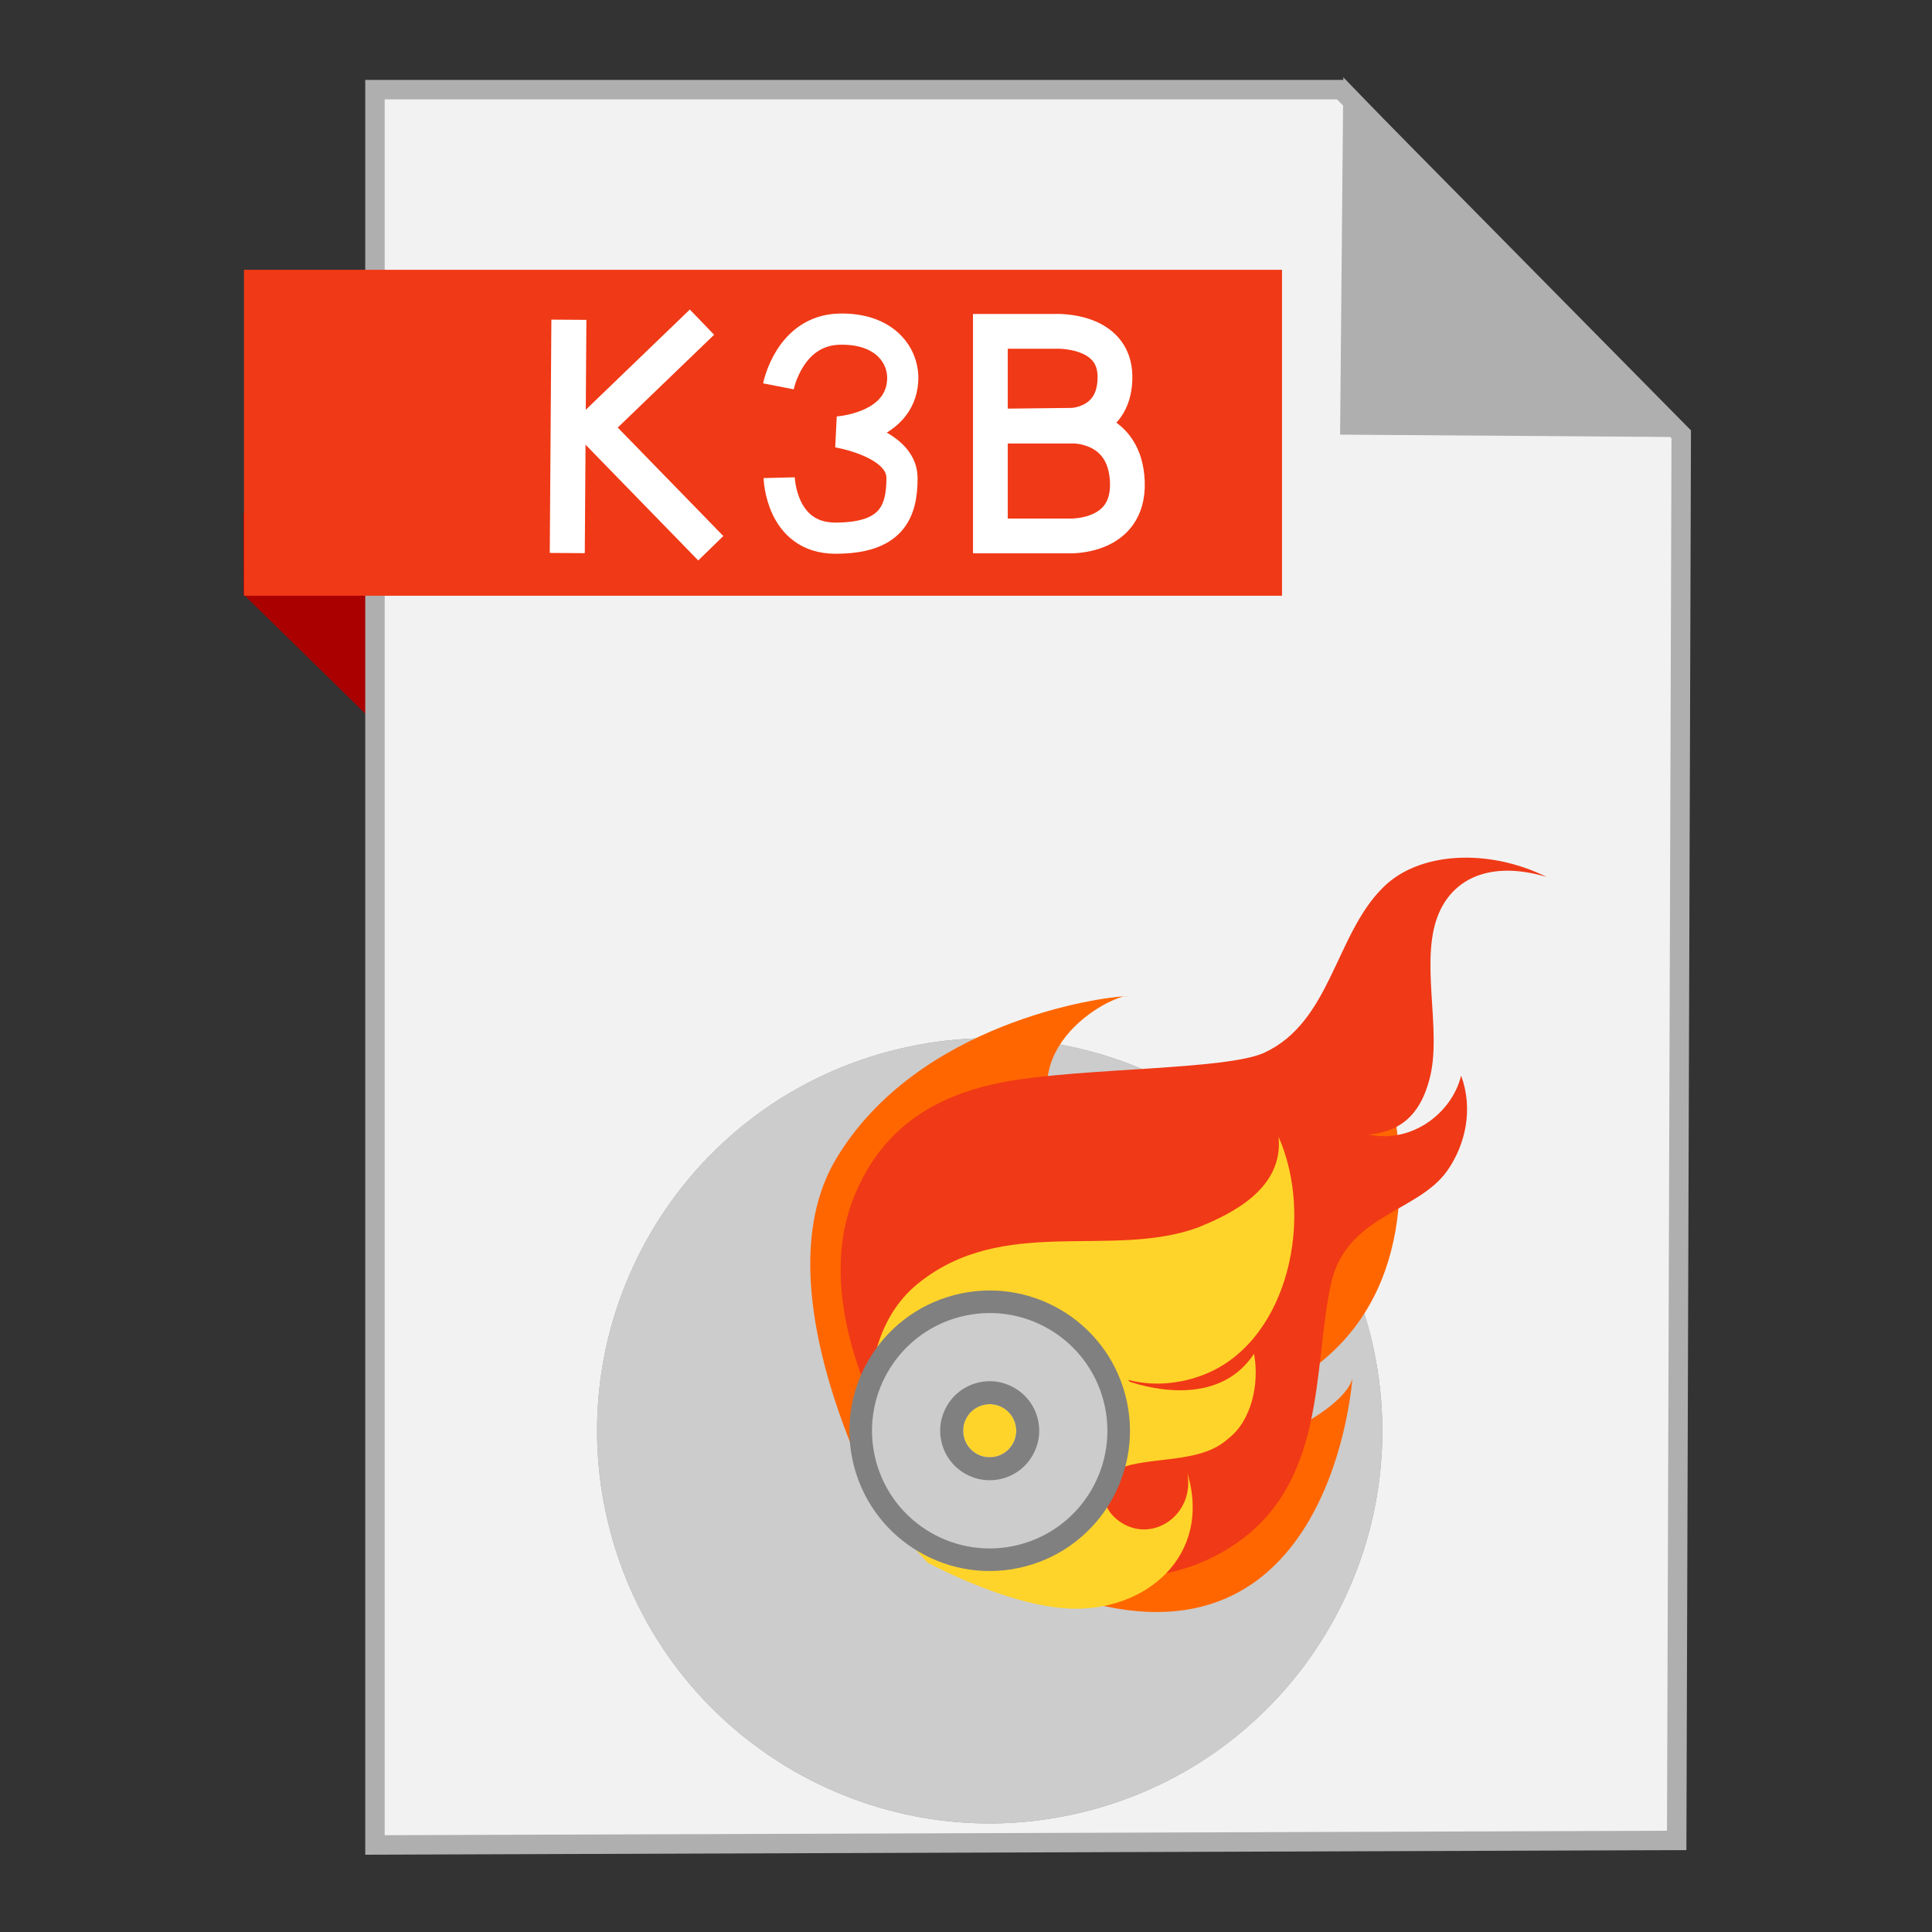 <?xml version="1.0" encoding="UTF-8" standalone="no"?>
<!-- Created with Inkscape (http://www.inkscape.org/) -->

<svg
   xmlns:dc="http://purl.org/dc/elements/1.1/"
   xmlns:cc="http://creativecommons.org/ns#"
   xmlns:rdf="http://www.w3.org/1999/02/22-rdf-syntax-ns#"
   xmlns:svg="http://www.w3.org/2000/svg"
   xmlns="http://www.w3.org/2000/svg"
   xmlns:xlink="http://www.w3.org/1999/xlink"
   xmlns:sodipodi="http://sodipodi.sourceforge.net/DTD/sodipodi-0.dtd"
   xmlns:inkscape="http://www.inkscape.org/namespaces/inkscape"
   width="500"
   height="500"
   id="svg2"
   version="1.1"
   inkscape:version="0.91 r13725"
   sodipodi:docname="application-x-k3b.svg">
  <rect width="100%" height="100%" fill="#333333" stroke="none"/>
  <defs
     id="defs4">
    <linearGradient
       inkscape:collect="always"
       xlink:href="#linearGradient356"
       id="linearGradient3215"
       gradientUnits="userSpaceOnUse"
       gradientTransform="matrix(0.072,0,0,-0.072,200.722,103.273)"
       spreadMethod="pad"
       x1="0"
       y1="0"
       x2="1"
       y2="0" />
    <linearGradient
       x1="0"
       y1="0"
       x2="1"
       y2="0"
       gradientUnits="userSpaceOnUse"
       gradientTransform="matrix(0.072,0,0,-0.072,200.722,103.273)"
       spreadMethod="pad"
       id="linearGradient356">
      <stop
         style="stop-opacity:1;stop-color:#ffce00"
         offset="0"
         id="stop358" />
      <stop
         style="stop-opacity:1;stop-color:#ffb500"
         offset="0.267"
         id="stop360" />
      <stop
         style="stop-opacity:1;stop-color:#ffb500"
         offset="0.267"
         id="stop362" />
      <stop
         style="stop-opacity:1;stop-color:#ff3800"
         offset="1"
         id="stop364" />
    </linearGradient>
    <linearGradient
       inkscape:collect="always"
       xlink:href="#linearGradient380"
       id="linearGradient3217"
       gradientUnits="userSpaceOnUse"
       gradientTransform="matrix(0.362,0,0,-0.362,153.616,194.449)"
       spreadMethod="pad"
       x1="0"
       y1="0"
       x2="1"
       y2="0" />
    <linearGradient
       x1="0"
       y1="0"
       x2="1"
       y2="0"
       gradientUnits="userSpaceOnUse"
       gradientTransform="matrix(0.362,0,0,-0.362,153.616,194.449)"
       spreadMethod="pad"
       id="linearGradient380">
      <stop
         style="stop-opacity:1;stop-color:#ffce00"
         offset="0"
         id="stop382" />
      <stop
         style="stop-opacity:1;stop-color:#ffb500"
         offset="0.267"
         id="stop384" />
      <stop
         style="stop-opacity:1;stop-color:#ffb500"
         offset="0.267"
         id="stop386" />
      <stop
         style="stop-opacity:1;stop-color:#ff3800"
         offset="1"
         id="stop388" />
    </linearGradient>
  </defs>
  <sodipodi:namedview
     id="base"
     pagecolor="#ffffff"
     bordercolor="#666666"
     borderopacity="1.0"
     inkscape:pageopacity="0.0"
     inkscape:pageshadow="2"
     inkscape:zoom="0.60666665"
     inkscape:cx="471.2248"
     inkscape:cy="176.08943"
     inkscape:document-units="px"
     inkscape:current-layer="layer1"
     showgrid="false"
     inkscape:window-width="1366"
     inkscape:window-height="711"
     inkscape:window-x="0"
     inkscape:window-y="0"
     inkscape:window-maximized="1" />
  <g
     inkscape:label="Layer 1"
     inkscape:groupmode="layer"
     id="layer1"
     transform="translate(0,-552.362)">
    <path
       style="fill:#aa0000;fill-rule:evenodd;stroke:none;stroke-width:1px;stroke-linecap:butt;stroke-linejoin:miter;stroke-opacity:1"
       d="M 63.039,706.212 116.261,758.311 114.601,685.269 63,685.024 Z"
       id="path4230"
       inkscape:connector-curvature="0"
       sodipodi:nodetypes="ccccc" />
    <path
       style="fill:#f2f2f2;fill-rule:evenodd;stroke:#afafaf;stroke-width:5.035;stroke-linecap:butt;stroke-linejoin:miter;stroke-miterlimit:4;stroke-dasharray:none;stroke-opacity:1"
       d="m 97.041,1029.836 336.888,-1.174 1.174,-363.887 -88.037,-89.211 -250.025,0 z"
       id="path3364"
       inkscape:connector-curvature="0" />
    <path
       style="fill:#afafaf;fill-opacity:1;fill-rule:evenodd;stroke:#afafaf;stroke-width:5.035;stroke-linecap:butt;stroke-linejoin:miter;stroke-miterlimit:4;stroke-dasharray:none;stroke-opacity:1"
       d="m 431.519,662.931 -82.164,-0.587 0.759,-83.804 z"
       id="path4166"
       inkscape:connector-curvature="0"
       sodipodi:nodetypes="cccc" />
    <rect
       style="fill:#f03916;fill-opacity:1;stroke:none;stroke-width:5;stroke-miterlimit:4;stroke-dasharray:none;stroke-opacity:1"
       id="rect4228"
       width="268.644"
       height="84.351"
       x="63.14"
       y="622.187" />
    <g
       id="g4207"
       transform="matrix(0.833,0,0,0.833,-386.501,164.359)">
      <g
         transform="matrix(1.571,-0.416,-0.416,-1.571,802.695,1028.213)"
         id="g892">
        <path
           inkscape:connector-curvature="0"
           id="path894"
           style="fill:#999999;fill-opacity:1;fill-rule:evenodd;stroke:none"
           d="m 0,0 c -41.446,0 -75.045,33.599 -75.045,75.045 0,41.446 33.599,75.045 75.045,75.045 L 0,80.131 c -2.809,0 -5.086,-2.277 -5.086,-5.086 0,-2.81 2.277,-5.086 5.086,-5.086 L 0,0 Z m 0,150.09 c 41.447,0 75.045,-33.599 75.045,-75.045 C 75.045,33.599 41.447,0 0,0 l 0,69.959 c 2.809,0 5.086,2.276 5.086,5.086 0,2.809 -2.277,5.086 -5.086,5.086 l 0,69.959 z" />
      </g>
      <g
         style="fill:#cccccc"
         transform="matrix(1.571,-0.416,-0.416,-1.571,802.695,1028.213)"
         id="g1694">
        <path
           inkscape:connector-curvature="0"
           id="path1696"
           style="fill:#cccccc;fill-opacity:1;fill-rule:evenodd;stroke:none"
           d="m 0,0 c -41.446,0 -75.045,33.599 -75.045,75.045 0,41.446 33.599,75.045 75.045,75.045 L 0,80.131 c -2.809,0 -5.086,-2.277 -5.086,-5.086 0,-2.81 2.277,-5.086 5.086,-5.086 L 0,0 Z m 0,150.09 c 41.447,0 75.045,-33.599 75.045,-75.045 C 75.045,33.599 41.447,0 0,0 l 0,69.959 c 2.809,0 5.086,2.276 5.086,5.086 0,2.809 -2.277,5.086 -5.086,5.086 l 0,69.959 z" />
      </g>
      <g
         style="fill:#ff6600"
         id="g296"
         transform="matrix(1.228,1.317,1.317,-1.228,368.772,811.576)">
        <g
           style="fill:#ff6600"
           id="g298">
          <g
             style="fill:#ff6600"
             id="g304">
            <g
               style="fill:#ff6600"
               id="g306">
              <path
                 id="path318"
                 style="fill:#ff6600;stroke:none"
                 d="m 170.951,169.403 c -24.114,-0.398 -19.928,20.446 -17.335,24.844 l 0,0 c -2.716,-3.1 -20.979,-29.167 -13.391,-55.46 l 0,0 c 7.589,-26.295 53.473,-36.713 53.473,-36.713 l 0,0 c -9.492,22.923 8.656,34.047 15.926,43.461 l 0,0 c 42.45,55.454 -29.718,79.363 -29.718,79.363 l 0,0 c 18.562,-12.478 25.04,-54.932 -8.955,-55.495"
                 inkscape:connector-curvature="0" />
            </g>
          </g>
        </g>
      </g>
      <g
         style="fill:#ff6600"
         id="g320"
         transform="matrix(1.228,1.317,1.317,-1.228,368.772,811.576)">
        <g
           style="fill:#ff6600"
           id="g322">
          <g
             style="fill:#ff6600"
             id="g328">
            <g
               style="fill:#ff6600"
               id="g330">
              <path
                 id="path342"
                 style="fill:#ff6600;stroke:none"
                 d="M 213.43,138.141 C 192.517,118.174 199.111,108.052 200.743,103.34 l 0,0 c 0.26,0.492 2.972,2.782 22.258,13.434 l 0,0 c 41.695,22.973 5.668,61.332 5.668,61.332 l 0,0 c 3.761,-5.635 -3.961,-29.224 -15.239,-39.965"
                 inkscape:connector-curvature="0" />
            </g>
          </g>
        </g>
      </g>
      <g
         id="g344"
         transform="matrix(1.228,1.317,1.317,-1.228,368.772,811.576)">
        <g
           id="g346">
          <g
             id="g352-3">
            <g
               id="g354">
              <path
                 id="path366"
                 style="fill:url(#linearGradient3215);stroke:none"
                 d="m 200.794,103.207 c -0.015,0.043 -0.035,0.087 -0.047,0.133 l 0,0 c -0.076,-0.138 0.047,-0.133 0.047,-0.133"
                 inkscape:connector-curvature="0" />
            </g>
          </g>
        </g>
      </g>
      <g
         id="g368"
         transform="matrix(1.228,1.317,1.317,-1.228,368.772,811.576)">
        <g
           id="g370">
          <g
             id="g376">
            <g
               id="g378">
              <path
                 id="path390"
                 style="fill:url(#linearGradient3217);stroke:none"
                 d="m 153.616,194.247 c 0.222,0.256 0.361,0.404 0.361,0.404 l 0,0 c -0.153,-0.094 -0.266,-0.233 -0.361,-0.404"
                 inkscape:connector-curvature="0" />
            </g>
          </g>
        </g>
      </g>
      <g
         style="fill:#f03916"
         id="g392"
         transform="matrix(1.228,1.317,1.317,-1.228,368.772,811.576)">
        <g
           style="fill:#f03916"
           id="g394">
          <g
             style="fill:#f03916"
             id="g400">
            <g
               style="fill:#f03916"
               id="g402">
              <path
                 id="path412"
                 style="fill:#f03916;stroke:none"
                 d="m 170.337,239.791 c 0.288,-11.639 10.89,-22.466 6.849,-34.572 l 0,0 c -2.312,-6.751 -19.063,-24.214 -26.416,-35.446 l 0,0 c -7.476,-11.419 -8.667,-21.944 -3.898,-32.65 l 0,0 c 6.066,-13.62 21.876,-22.001 41.804,-26.193 l 0,0 11.118,0 c 12.708,3.495 32.035,12.111 35.812,31.779 l 0,0 c 3.753,19.556 -12.799,31.447 -21.373,43.808 l 0,0 c -6.914,9.972 1.156,19.284 -0.577,27.898 l 0,0 c -1.155,5.587 -4.837,10.709 -10.396,13.039 l 0,0 c 3.609,-5.473 2.888,-14.203 -3.466,-18.627 l 0,0 c 4.044,5.121 2.908,9.837 0.309,14.027 l 0,0 c -4.62,7.682 -17.059,13.096 -20.235,21.593 l 0,0 c -2.288,6.119 0.378,12.455 8.374,17.169 l 0,0 c -10.591,-4.014 -18.193,-13.211 -17.905,-21.825"
                 inkscape:connector-curvature="0" />
            </g>
          </g>
        </g>
      </g>
      <g
         style="fill:#ffd42a"
         id="g414"
         transform="matrix(1.228,1.317,1.317,-1.228,368.772,811.576)">
        <g
           style="fill:#ffd42a"
           id="g416">
          <g
             style="fill:#ffd42a"
             id="g422">
            <g
               style="fill:#ffd42a"
               id="g424">
              <path
                 id="path436"
                 style="fill:#ffd42a;stroke:none"
                 d="m 191.441,176.322 c -6.236,-14.697 -24.593,-23.021 -25.85,-41.975 l 0,0 c -1.015,-15.266 16.131,-28.117 30.957,-31.515 l 0,0 5.449,0 c 8.394,2.992 17.175,7.388 22.288,12.336 l 0,0 c 9.598,9.284 10.305,24.403 -3.096,30.984 l 0,0 c 6.075,-3.867 4.908,-12.493 -1.431,-14.159 l 0,0 c -5.766,-1.514 -8.646,3.718 -6.246,7.971 l 0,0 c 2.879,5.028 8.158,9.669 8.158,15.47 l 0,0 c 0.48,5.03 -3.359,10.444 -7.678,13.152 l 0,0 c 2.185,-8.895 -4.797,-15.47 -11.036,-18.953 l 0,0 -0.48,0 c 4.32,2.708 7.24,7.043 8.636,11.217 l 0,0 c 4.73,14.123 -7.197,31.331 -21.591,36.359 l 0,0 c 7.027,-5.405 4.319,-14.7 1.92,-20.887"
                 inkscape:connector-curvature="0" />
            </g>
          </g>
        </g>
      </g>
      <g
         style="fill:#808080"
         transform="matrix(1.571,-0.416,-0.416,-1.571,782.624,952.423)"
         id="g2418">
        <path
           inkscape:connector-curvature="0"
           id="path2420"
           style="fill:#808080;fill-opacity:1;fill-rule:evenodd;stroke:none"
           d="m 0,0 c -14.808,0 -26.812,12.005 -26.812,26.813 0,14.808 12.004,26.812 26.812,26.812 L 0,31.898 c -2.809,0 -5.086,-2.277 -5.086,-5.085 0,-2.81 2.277,-5.086 5.086,-5.086 L 0,0 Z m 0,53.625 c 14.808,0 26.813,-12.004 26.813,-26.812 C 26.813,12.005 14.808,0 0,0 l 0,21.727 c 2.809,0 5.086,2.276 5.086,5.086 0,2.808 -2.277,5.085 -5.086,5.085 l 0,21.727 z" />
      </g>
      <g
         style="fill:#cccccc"
         transform="matrix(1.571,-0.416,-0.416,-1.571,780.829,945.643)"
         id="g2422">
        <path
           inkscape:connector-curvature="0"
           id="path2424"
           style="fill:#cccccc;fill-opacity:1;fill-rule:evenodd;stroke:none"
           d="m 0,0 c -12.425,0 -22.498,10.073 -22.498,22.498 0,12.426 10.073,22.498 22.498,22.498 L 0,27.584 c -2.809,0 -5.086,-2.277 -5.086,-5.086 0,-2.81 2.277,-5.086 5.086,-5.086 L 0,0 Z m 0,44.996 c 12.425,0 22.498,-10.072 22.498,-22.498 C 22.498,10.073 12.425,0 0,0 l 0,17.412 c 2.809,0 5.086,2.276 5.086,5.086 0,2.809 -2.277,5.086 -5.086,5.086 l 0,17.412 z" />
      </g>
      <g
         style="fill:#808080"
         transform="matrix(1.571,-0.416,-0.416,-1.571,775.405,925.162)"
         id="g2426">
        <path
           inkscape:connector-curvature="0"
           id="path2428"
           style="fill:#808080;fill-opacity:1;fill-rule:evenodd;stroke:none"
           d="m 0,0 c -5.227,0 -9.464,4.237 -9.464,9.464 0,5.226 4.237,9.464 9.464,9.464 L 0,14.55 c -2.809,0 -5.086,-2.278 -5.086,-5.086 0,-2.81 2.277,-5.086 5.086,-5.086 L 0,0 Z m 0,18.928 c 5.227,0 9.464,-4.238 9.464,-9.464 C 9.464,4.237 5.227,0 0,0 l 0,4.378 c 2.809,0 5.086,2.276 5.086,5.086 0,2.808 -2.277,5.086 -5.086,5.086 l 0,4.378 z" />
      </g>
    </g>
    <g
       id="g4269"
       transform="matrix(1.007,0,0,1.007,-885.018,-5.287)">
      <path
         inkscape:connector-curvature="0"
         id="path4261"
         d="m 1024.657,695.906 0.412,-59.959"
         style="fill:none;fill-rule:evenodd;stroke:#ffffff;stroke-width:9;stroke-linecap:butt;stroke-linejoin:miter;stroke-miterlimit:4;stroke-dasharray:none;stroke-opacity:1" />
      <path
         inkscape:connector-curvature="0"
         id="path4263"
         d="m 1059.272,636.565 -28.022,26.992 30.288,31.113"
         style="fill:none;fill-rule:evenodd;stroke:#ffffff;stroke-width:9;stroke-linecap:butt;stroke-linejoin:round;stroke-miterlimit:4;stroke-dasharray:none;stroke-opacity:1" />
    </g>
    <path
       style="fill:none;fill-rule:evenodd;stroke:#ffffff;stroke-width:8.07;stroke-linecap:butt;stroke-linejoin:miter;stroke-miterlimit:4;stroke-dasharray:none;stroke-opacity:1"
       d="m 201.456,652.348 c 0,0 2.828,-14.504 15.79,-14.804 11.837,-0.274 16.78,6.947 16.364,13.415 -0.789,12.274 -16.828,13.204 -16.828,13.204 0,0 16.612,2.625 16.654,11.857 0.042,9.232 -3.094,15.625 -17.244,15.618 -14.15,-0.007 -14.538,-15.65 -14.538,-15.65"
       id="path3345-5-9"
       inkscape:connector-curvature="0"
       sodipodi:nodetypes="cssczzc" />
    <path
       style="fill:none;fill-rule:evenodd;stroke:#ffffff;stroke-width:9;stroke-linecap:butt;stroke-linejoin:miter;stroke-miterlimit:4;stroke-dasharray:none;stroke-opacity:1"
       d="m 256.307,638.111 0,52.953 20.192,10e-6 c 0,0 15.791,0.825 15.26,-13.953 -0.531,-14.778 -14.023,-14.481 -14.023,-14.481 l -18.132,0 17.926,-0.206 c 0,0 11.154,-0.296 11.023,-12.672 -0.131,-12.376 -15.453,-11.641 -15.453,-11.641 z"
       id="path4224"
       inkscape:connector-curvature="0"
       sodipodi:nodetypes="ccczccczcc" />
  </g>
</svg>
